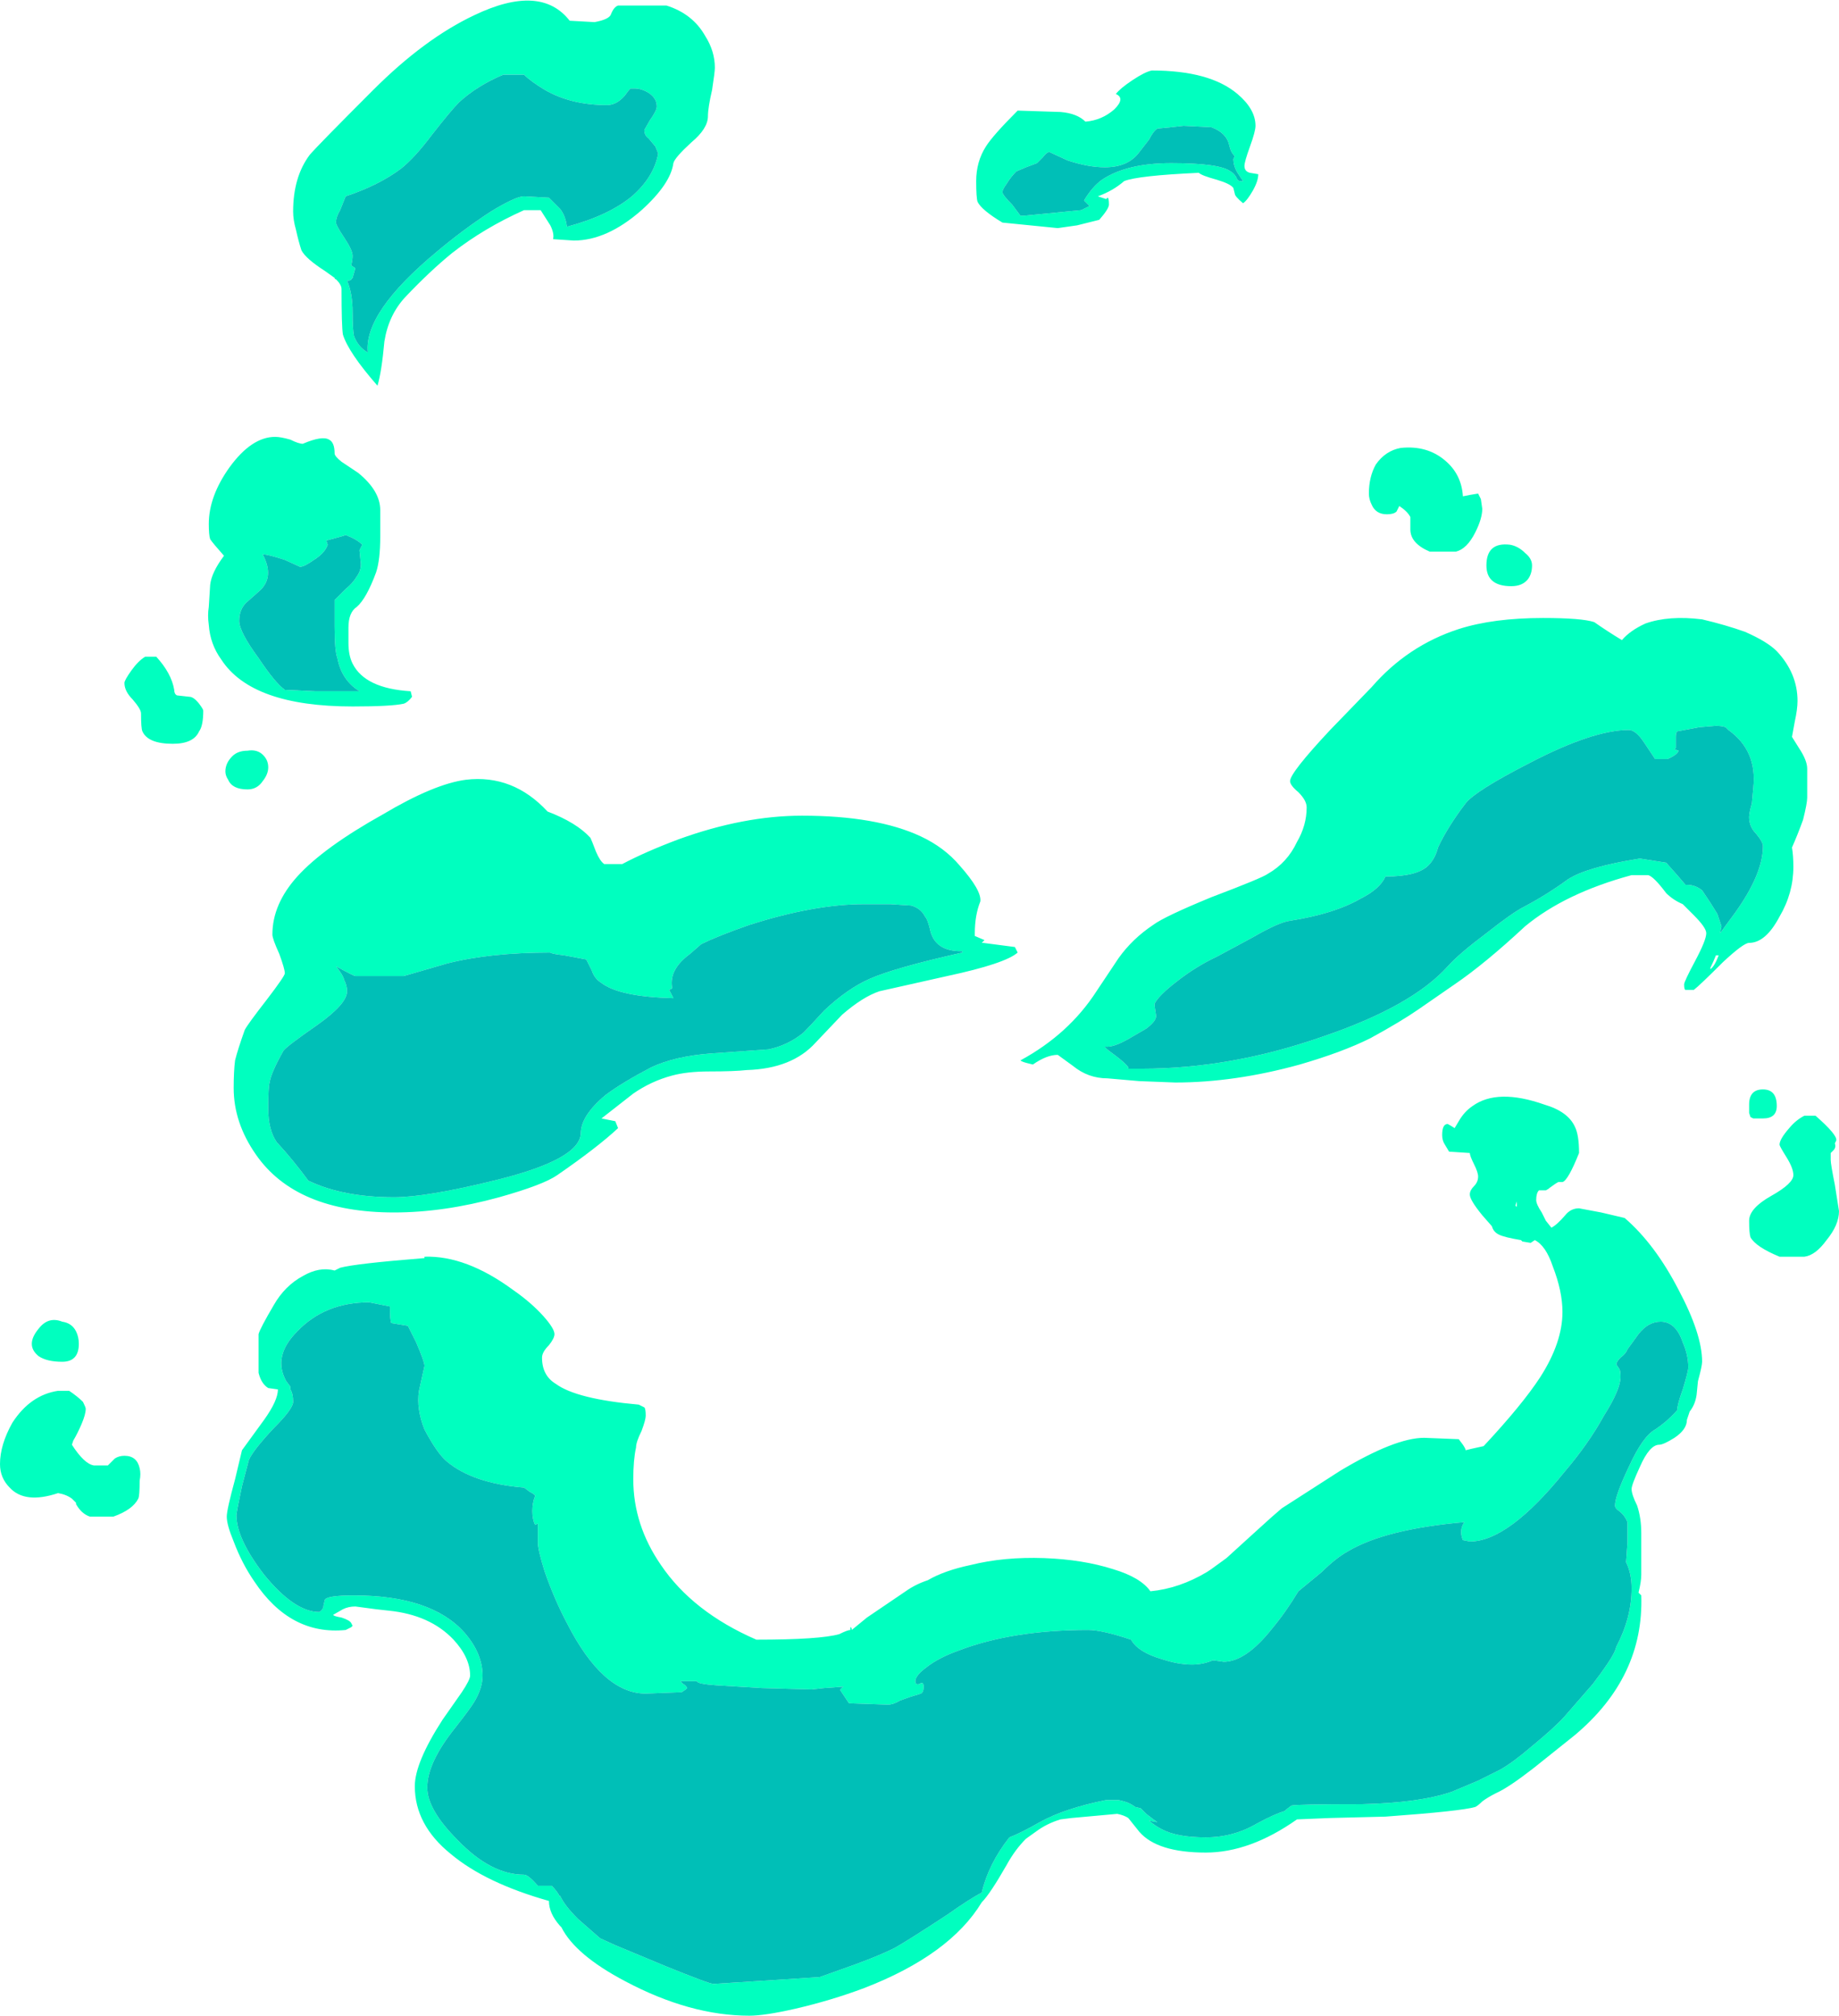 <?xml version="1.0" encoding="UTF-8" standalone="no"?>
<svg xmlns:ffdec="https://www.free-decompiler.com/flash" xmlns:xlink="http://www.w3.org/1999/xlink" ffdec:objectType="shape" height="72.9px" width="66.5px" xmlns="http://www.w3.org/2000/svg">
  <g transform="matrix(1.0, 0.0, 0.0, 1.0, 36.8, 49.75)">
    <path d="M4.85 -47.2 Q6.95 -47.2 7.95 -46.35 8.6 -45.8 8.6 -45.2 8.6 -45.0 8.4 -44.45 8.2 -43.9 8.2 -43.75 8.2 -43.55 8.4 -43.5 L8.7 -43.45 Q8.7 -43.2 8.5 -42.85 8.3 -42.5 8.15 -42.4 7.85 -42.65 7.85 -42.75 L7.8 -42.95 Q7.7 -43.1 7.2 -43.25 6.65 -43.4 6.55 -43.5 4.35 -43.4 3.85 -43.2 3.45 -42.85 2.9 -42.65 L3.2 -42.55 3.25 -42.6 Q3.3 -42.6 3.3 -42.35 3.3 -42.2 2.95 -41.8 L2.15 -41.6 1.45 -41.5 -0.55 -41.7 Q-1.3 -42.15 -1.45 -42.45 -1.5 -42.6 -1.5 -43.2 -1.5 -43.9 -1.15 -44.45 -0.9 -44.85 0.0 -45.75 L1.55 -45.7 Q2.15 -45.65 2.45 -45.35 3.05 -45.4 3.5 -45.8 3.9 -46.2 3.55 -46.35 3.7 -46.55 4.15 -46.85 4.6 -47.15 4.85 -47.2 M0.3 -43.7 L-0.05 -43.55 Q-0.25 -43.35 -0.4 -43.1 -0.55 -42.9 -0.55 -42.8 -0.55 -42.7 -0.2 -42.35 L0.1 -41.95 0.25 -41.95 2.3 -42.15 2.6 -42.3 2.4 -42.5 Q2.7 -43.0 3.05 -43.25 3.95 -43.85 5.55 -43.85 7.3 -43.85 7.7 -43.55 7.8 -43.5 7.9 -43.35 7.95 -43.2 8.05 -43.2 L8.15 -43.2 7.95 -43.5 Q7.8 -43.75 7.8 -44.0 L7.85 -44.1 Q7.7 -44.25 7.65 -44.5 7.55 -44.95 7.0 -45.15 L6.0 -45.2 5.55 -45.15 5.05 -45.1 Q4.9 -45.0 4.75 -44.7 L4.4 -44.25 Q4.0 -43.7 3.15 -43.7 2.55 -43.7 1.8 -43.95 L1.15 -44.25 Q1.05 -44.25 0.9 -44.05 L0.7 -43.85 0.3 -43.7 M16.65 -31.9 L16.75 -31.7 16.8 -31.35 Q16.8 -31.0 16.55 -30.5 16.25 -29.9 15.85 -29.8 L14.9 -29.8 Q14.2 -30.1 14.2 -30.6 L14.2 -31.05 Q14.1 -31.25 13.8 -31.45 L13.7 -31.25 Q13.6 -31.15 13.35 -31.15 12.95 -31.15 12.8 -31.5 12.7 -31.7 12.7 -31.9 12.7 -32.5 12.95 -32.95 13.3 -33.45 13.85 -33.55 14.8 -33.65 15.45 -33.1 16.05 -32.6 16.1 -31.8 L16.35 -31.85 16.65 -31.9 M18.45 -28.8 Q18.25 -28.55 17.85 -28.55 16.95 -28.55 16.95 -29.3 16.95 -30.15 17.8 -30.05 18.1 -30.0 18.35 -29.75 18.6 -29.55 18.6 -29.3 18.6 -29.0 18.45 -28.8 M22.65 -22.9 Q22.35 -23.35 22.1 -23.35 20.8 -23.35 18.5 -22.15 16.55 -21.15 16.2 -20.7 15.55 -19.85 15.2 -19.1 15.1 -18.7 14.85 -18.45 14.45 -18.05 13.3 -18.05 13.1 -17.6 12.4 -17.25 11.45 -16.7 9.85 -16.45 9.45 -16.4 8.5 -15.85 L7.2 -15.15 Q6.45 -14.8 5.75 -14.25 5.1 -13.75 4.95 -13.45 4.95 -13.35 5.0 -13.05 5.05 -12.85 4.65 -12.55 L4.05 -12.2 Q3.45 -11.85 3.15 -11.9 3.15 -11.85 3.5 -11.6 3.9 -11.3 4.0 -11.15 L4.0 -11.1 4.5 -11.1 Q7.7 -11.1 11.0 -12.25 14.25 -13.35 15.55 -14.8 15.95 -15.25 16.95 -16.0 17.9 -16.75 18.3 -16.95 19.15 -17.4 19.9 -17.95 20.6 -18.4 22.5 -18.7 L23.45 -18.55 23.85 -18.1 24.15 -17.75 24.2 -17.75 Q24.5 -17.75 24.75 -17.55 L25.05 -17.1 25.3 -16.7 25.45 -16.25 25.4 -16.0 25.95 -16.75 Q26.95 -18.15 26.95 -19.15 26.95 -19.3 26.7 -19.6 26.45 -19.85 26.45 -20.2 26.45 -20.35 26.55 -20.7 L26.6 -21.25 Q26.75 -22.6 25.7 -23.35 L25.6 -23.45 Q25.45 -23.5 25.25 -23.5 L24.65 -23.45 23.85 -23.3 Q23.8 -23.25 23.8 -23.1 L23.8 -22.7 23.75 -22.65 23.9 -22.6 Q23.85 -22.45 23.5 -22.3 L23.05 -22.3 22.65 -22.9 M22.7 -27.2 Q23.55 -27.5 24.75 -27.35 25.6 -27.15 26.3 -26.9 27.1 -26.55 27.45 -26.2 28.2 -25.4 28.2 -24.4 28.2 -24.1 28.1 -23.65 L28.0 -23.1 28.25 -22.7 Q28.55 -22.25 28.55 -21.95 L28.55 -20.9 Q28.55 -20.7 28.4 -20.1 28.2 -19.55 28.0 -19.1 28.05 -18.8 28.05 -18.4 28.05 -17.45 27.55 -16.6 27.05 -15.65 26.45 -15.65 26.25 -15.65 25.5 -14.95 24.65 -14.1 24.45 -13.95 L24.15 -13.95 Q24.1 -13.95 24.1 -14.15 24.1 -14.25 24.5 -15.0 24.9 -15.75 24.9 -16.0 24.9 -16.2 24.45 -16.65 L24.05 -17.05 Q23.7 -17.2 23.45 -17.45 23.0 -18.05 22.8 -18.1 L22.2 -18.1 Q19.8 -17.45 18.35 -16.25 16.9 -14.9 15.8 -14.15 L14.5 -13.25 Q13.85 -12.8 12.75 -12.2 11.75 -11.7 10.2 -11.25 7.85 -10.6 5.7 -10.6 L4.4 -10.65 3.25 -10.75 Q2.55 -10.75 2.0 -11.2 L1.45 -11.6 Q1.05 -11.6 0.55 -11.25 L0.35 -11.3 Q0.15 -11.35 0.1 -11.4 1.85 -12.35 2.85 -13.9 L3.65 -15.1 Q4.15 -15.8 4.9 -16.3 5.3 -16.6 7.0 -17.3 8.85 -18.0 9.05 -18.15 9.75 -18.55 10.1 -19.3 10.45 -19.9 10.45 -20.55 10.45 -20.8 10.15 -21.1 9.85 -21.35 9.85 -21.5 9.85 -21.8 11.3 -23.35 L12.8 -24.9 Q14.1 -26.4 15.95 -27.0 17.2 -27.4 19.0 -27.4 20.4 -27.4 20.85 -27.25 21.35 -26.9 21.85 -26.6 22.15 -26.95 22.7 -27.2 M20.15 -9.0 Q20.3 -8.7 20.3 -8.05 19.9 -7.05 19.7 -7.0 L19.55 -7.0 Q19.45 -6.95 19.25 -6.8 19.2 -6.75 19.1 -6.7 L18.85 -6.7 Q18.75 -6.6 18.75 -6.35 18.75 -6.2 18.95 -5.9 L19.1 -5.6 19.3 -5.35 Q19.5 -5.45 19.8 -5.8 20.0 -6.05 20.3 -6.05 L21.1 -5.9 21.95 -5.7 Q23.05 -4.75 23.9 -3.1 24.75 -1.5 24.75 -0.5 24.75 -0.35 24.6 0.2 L24.55 0.7 Q24.5 1.05 24.3 1.3 L24.2 1.6 Q24.2 1.95 23.75 2.25 23.35 2.5 23.2 2.5 22.85 2.5 22.5 3.3 22.2 3.95 22.2 4.1 22.2 4.3 22.4 4.7 22.55 5.15 22.55 5.7 L22.55 7.2 Q22.55 7.45 22.45 7.85 L22.55 7.95 Q22.65 10.9 20.15 13.0 L18.65 14.2 Q17.75 14.9 17.3 15.1 17.0 15.25 16.8 15.4 16.65 15.55 16.55 15.6 16.05 15.75 13.3 15.95 L11.3 16.0 10.1 16.05 Q8.4 17.25 6.8 17.25 5.05 17.25 4.4 16.5 L4.0 16.0 Q3.85 15.9 3.6 15.85 L1.95 16.0 1.55 16.05 Q1.05 16.2 0.65 16.5 L0.3 16.75 Q-0.1 17.15 -0.4 17.7 -1.0 18.75 -1.3 19.05 -2.45 20.95 -5.55 22.15 -6.75 22.6 -8.05 22.9 -9.15 23.15 -9.7 23.15 -11.85 23.15 -14.2 21.9 -16.0 20.95 -16.5 19.95 L-16.55 19.9 Q-16.95 19.45 -16.95 19.0 -19.25 18.35 -20.5 17.3 -21.8 16.25 -21.8 14.85 -21.8 14.0 -20.8 12.45 L-20.1 11.45 Q-19.8 11.0 -19.8 10.85 -19.8 10.2 -20.4 9.55 -21.25 8.65 -22.75 8.5 L-23.2 8.45 -23.95 8.35 Q-24.2 8.35 -24.4 8.45 L-24.75 8.65 Q-24.75 8.7 -24.45 8.75 -24.15 8.85 -24.1 8.95 L-24.05 9.05 -24.1 9.1 -24.3 9.2 Q-26.3 9.4 -27.6 7.45 -28.05 6.8 -28.35 6.0 -28.6 5.4 -28.6 5.1 -28.6 4.85 -28.3 3.75 L-28.05 2.7 -27.25 1.6 Q-26.75 0.9 -26.75 0.5 L-27.1 0.45 Q-27.35 0.3 -27.45 -0.1 L-27.45 -1.5 Q-27.4 -1.7 -26.9 -2.55 -26.5 -3.25 -25.85 -3.6 -25.25 -3.95 -24.7 -3.8 L-24.5 -3.9 Q-23.95 -4.05 -21.45 -4.25 L-21.45 -4.3 Q-19.95 -4.35 -18.25 -3.1 -17.6 -2.65 -17.15 -2.15 -16.75 -1.7 -16.75 -1.5 -16.75 -1.35 -16.95 -1.1 -17.2 -0.85 -17.2 -0.65 -17.2 0.0 -16.7 0.3 -15.95 0.85 -13.7 1.05 L-13.5 1.15 Q-13.45 1.2 -13.45 1.45 -13.45 1.6 -13.6 2.0 -13.8 2.4 -13.8 2.6 -13.9 3.05 -13.9 3.75 -13.9 5.4 -12.9 6.85 -11.75 8.55 -9.45 9.55 -7.15 9.55 -6.45 9.35 -6.15 9.2 -6.05 9.2 L-6.05 9.1 Q-6.0 9.1 -6.0 9.2 L-5.45 8.75 -4.05 7.8 Q-3.7 7.55 -3.25 7.4 -2.65 7.05 -1.7 6.85 -0.5 6.55 0.95 6.6 2.35 6.65 3.45 7.0 4.45 7.3 4.8 7.8 5.85 7.7 6.85 7.1 L7.0 7.0 7.55 6.6 8.65 5.6 Q9.25 5.05 9.55 4.8 L11.65 3.45 Q13.65 2.25 14.7 2.25 L15.95 2.3 16.1 2.5 Q16.2 2.65 16.2 2.7 L16.4 2.65 16.85 2.55 Q18.25 1.05 18.9 0.05 19.7 -1.2 19.7 -2.3 19.7 -3.05 19.35 -3.95 19.1 -4.7 18.7 -4.9 L18.55 -4.8 18.25 -4.85 18.2 -4.9 Q17.6 -5.0 17.4 -5.1 17.2 -5.2 17.15 -5.4 L16.8 -5.8 Q16.35 -6.35 16.35 -6.55 16.35 -6.7 16.5 -6.85 16.65 -7.0 16.65 -7.2 16.65 -7.35 16.5 -7.65 16.35 -7.95 16.35 -8.05 L15.6 -8.1 15.45 -8.35 Q15.35 -8.5 15.35 -8.7 15.35 -9.1 15.55 -9.1 15.65 -9.05 15.8 -8.95 L15.95 -9.2 Q16.15 -9.55 16.45 -9.75 17.35 -10.4 19.05 -9.8 19.9 -9.55 20.15 -9.0 M18.05 -6.1 L18.05 -6.3 18.0 -6.15 18.05 -6.1 M22.05 -0.95 Q22.0 -0.8 21.8 -0.65 21.65 -0.5 21.65 -0.4 L21.75 -0.25 Q21.8 -0.2 21.8 0.05 21.8 0.5 21.2 1.45 20.65 2.45 19.8 3.45 17.75 6.0 16.35 6.0 L16.1 5.95 Q15.95 5.6 16.15 5.3 13.3 5.55 11.95 6.35 11.5 6.6 11.0 7.1 L10.15 7.8 Q9.7 8.55 9.2 9.15 8.25 10.35 7.45 10.35 L7.1 10.3 7.05 10.3 Q6.7 10.45 6.3 10.45 5.8 10.45 5.2 10.25 4.35 10.0 4.1 9.55 3.05 9.2 2.55 9.2 -0.2 9.2 -2.15 9.95 -2.85 10.2 -3.3 10.55 -3.7 10.85 -3.7 11.05 -3.7 11.2 -3.55 11.15 -3.4 11.05 -3.4 11.25 -3.4 11.45 -3.5 11.5 L-3.65 11.55 Q-3.85 11.6 -4.25 11.75 -4.5 11.9 -4.7 11.9 L-6.1 11.85 -6.4 11.4 Q-6.45 11.35 -6.3 11.25 L-7.0 11.3 -7.45 11.35 -9.25 11.3 -10.9 11.2 Q-11.6 11.15 -11.6 11.05 L-12.2 11.05 -12.1 11.15 Q-12.0 11.2 -11.95 11.3 L-12.0 11.35 -12.15 11.45 -13.45 11.5 Q-15.0 11.5 -16.3 8.95 -16.75 8.1 -17.1 7.1 -17.35 6.3 -17.35 6.05 L-17.35 5.35 -17.45 5.4 Q-17.55 5.2 -17.55 4.9 -17.55 4.6 -17.45 4.35 -17.45 4.3 -17.65 4.2 L-17.85 4.05 Q-19.7 3.9 -20.65 3.1 -21.0 2.8 -21.45 1.95 -21.75 1.2 -21.65 0.55 L-21.45 -0.35 Q-21.45 -0.5 -21.75 -1.2 L-22.05 -1.8 -22.65 -1.9 Q-22.7 -2.0 -22.7 -2.5 L-23.45 -2.65 Q-25.05 -2.65 -26.05 -1.6 -26.95 -0.7 -26.45 0.2 L-26.3 0.4 -26.3 0.5 Q-26.2 0.65 -26.2 0.95 -26.2 1.2 -26.9 1.9 -27.65 2.7 -27.8 3.05 L-28.05 4.0 Q-28.25 4.95 -28.25 5.05 -28.25 5.9 -27.25 7.2 -26.15 8.55 -25.25 8.55 -25.1 8.45 -25.1 8.3 L-25.05 8.1 Q-24.95 7.95 -24.0 7.95 -21.2 7.95 -20.0 9.3 -19.35 10.05 -19.35 10.85 -19.35 11.3 -19.65 11.8 -19.8 12.05 -20.35 12.75 -21.35 14.0 -21.35 14.9 -21.35 15.7 -20.25 16.8 -19.05 18.05 -17.85 18.05 -17.7 18.05 -17.35 18.45 L-16.85 18.45 Q-16.65 18.65 -16.55 18.85 L-16.55 18.8 Q-16.4 19.15 -15.9 19.65 L-15.1 20.35 -14.55 20.6 -12.75 21.35 Q-11.15 22.0 -11.0 22.0 L-8.65 21.85 -7.15 21.75 -6.45 21.5 Q-5.15 21.05 -4.45 20.7 -4.0 20.45 -2.55 19.5 -1.7 18.9 -1.3 18.7 -1.05 17.65 -0.3 16.7 0.1 16.55 0.8 16.15 1.7 15.65 3.2 15.35 L3.65 15.35 3.85 15.4 Q4.05 15.45 4.25 15.6 L4.45 15.65 4.65 15.85 Q4.9 16.05 5.05 16.15 L4.75 16.1 Q5.0 16.3 5.2 16.4 5.75 16.7 6.8 16.7 7.8 16.7 8.65 16.2 9.3 15.85 9.65 15.75 L9.7 15.7 9.9 15.55 Q10.1 15.5 12.45 15.5 14.55 15.45 15.7 15.05 L16.65 14.65 17.45 14.25 Q17.9 14.0 18.6 13.4 19.45 12.7 19.8 12.3 L20.8 11.15 Q21.45 10.3 21.6 9.95 L21.65 9.8 Q22.2 8.75 22.2 7.7 22.2 7.15 22.0 6.75 L22.05 6.05 22.05 5.3 Q21.95 5.05 21.75 4.9 21.6 4.8 21.6 4.7 21.6 4.35 22.1 3.3 22.6 2.2 23.05 1.95 23.5 1.65 23.85 1.25 23.85 1.05 24.05 0.5 24.25 -0.15 24.25 -0.3 24.25 -0.75 24.05 -1.2 23.8 -1.95 23.25 -1.95 22.8 -1.95 22.45 -1.5 L22.05 -0.95 M25.05 -14.7 Q25.2 -14.8 25.35 -15.2 L25.25 -15.2 Q25.15 -14.95 25.05 -14.75 L25.05 -14.7 M29.5 -8.15 L29.4 -8.05 Q29.4 -7.95 29.4 -7.8 29.4 -7.65 29.55 -6.9 L29.7 -5.95 Q29.7 -5.45 29.25 -4.9 28.85 -4.35 28.45 -4.3 L27.55 -4.3 Q26.7 -4.65 26.5 -5.0 26.45 -5.15 26.45 -5.6 26.45 -6.05 27.25 -6.5 28.05 -6.95 28.05 -7.25 28.05 -7.5 27.8 -7.9 27.55 -8.3 27.55 -8.35 27.55 -8.55 27.9 -8.95 28.15 -9.25 28.45 -9.4 L28.85 -9.4 Q29.65 -8.7 29.6 -8.5 L29.55 -8.4 Q29.6 -8.25 29.5 -8.15 M26.95 -9.3 L26.6 -9.3 26.5 -9.35 26.45 -9.5 Q26.45 -9.6 26.45 -9.8 26.45 -10.35 26.95 -10.35 27.45 -10.35 27.45 -9.75 27.45 -9.3 26.95 -9.3 M-10.95 -47.3 Q-10.95 -47.15 -11.05 -46.5 -11.2 -45.85 -11.2 -45.55 -11.2 -45.1 -11.8 -44.6 -12.4 -44.05 -12.45 -43.85 -12.55 -43.1 -13.6 -42.15 -14.85 -41.05 -16.05 -41.05 L-16.8 -41.1 Q-16.75 -41.3 -16.9 -41.6 L-17.25 -42.15 -17.85 -42.15 Q-19.3 -41.5 -20.45 -40.6 -21.25 -39.95 -22.15 -39.0 -22.75 -38.35 -22.9 -37.4 -23.0 -36.3 -23.15 -35.8 -24.2 -37.0 -24.4 -37.65 -24.45 -37.95 -24.45 -39.3 -24.45 -39.45 -24.65 -39.65 -24.7 -39.65 -24.7 -39.7 L-25.05 -39.95 Q-25.75 -40.4 -25.9 -40.7 -26.0 -41.0 -26.1 -41.45 -26.2 -41.8 -26.2 -42.1 -26.2 -43.35 -25.6 -44.15 -25.3 -44.5 -23.3 -46.5 -21.45 -48.35 -19.65 -49.2 -17.25 -50.35 -16.2 -49.0 L-15.3 -48.95 Q-14.75 -49.05 -14.7 -49.25 -14.6 -49.5 -14.45 -49.55 L-12.7 -49.55 Q-11.75 -49.25 -11.3 -48.45 -10.95 -47.9 -10.95 -47.3 M-18.6 -47.05 Q-19.55 -46.65 -20.2 -46.05 -20.5 -45.75 -21.2 -44.85 -21.8 -44.05 -22.3 -43.65 -23.1 -43.05 -24.3 -42.65 L-24.5 -42.15 Q-24.65 -41.9 -24.65 -41.7 -24.65 -41.6 -24.35 -41.15 -24.05 -40.7 -24.05 -40.5 -24.05 -40.35 -24.1 -40.15 L-23.95 -40.05 -24.05 -39.7 -24.1 -39.65 Q-24.1 -39.6 -24.25 -39.6 -24.05 -39.15 -24.05 -38.45 -24.05 -37.85 -24.0 -37.6 -23.85 -37.2 -23.5 -37.0 -23.65 -38.45 -21.0 -40.65 -20.05 -41.45 -19.05 -42.1 -18.15 -42.65 -17.85 -42.65 L-16.95 -42.6 -16.55 -42.2 Q-16.35 -41.95 -16.3 -41.55 -14.8 -41.95 -13.95 -42.65 -13.15 -43.35 -13.0 -44.2 L-13.1 -44.45 -13.35 -44.75 Q-13.5 -44.85 -13.5 -45.05 L-13.3 -45.4 Q-13.05 -45.75 -13.05 -45.9 -13.05 -46.25 -13.45 -46.45 -13.65 -46.55 -13.85 -46.55 L-14.0 -46.55 Q-14.1 -46.45 -14.2 -46.3 -14.5 -45.95 -14.85 -45.95 -16.15 -45.95 -17.1 -46.5 -17.6 -46.8 -17.85 -47.05 L-18.6 -47.05 M-23.05 -30.35 Q-23.05 -29.5 -23.2 -29.05 -23.55 -28.1 -23.9 -27.8 -24.2 -27.6 -24.2 -27.05 L-24.2 -26.5 Q-24.2 -26.05 -24.05 -25.75 -23.6 -24.85 -21.95 -24.75 L-21.9 -24.55 Q-22.05 -24.35 -22.2 -24.3 -22.65 -24.2 -24.05 -24.2 -27.7 -24.2 -28.8 -25.9 -29.2 -26.45 -29.25 -27.15 -29.3 -27.5 -29.25 -27.8 L-29.2 -28.6 Q-29.15 -29.05 -28.7 -29.65 -29.1 -30.1 -29.2 -30.25 -29.25 -30.4 -29.25 -30.8 -29.25 -31.8 -28.5 -32.85 -27.7 -33.95 -26.85 -33.95 -26.65 -33.95 -26.3 -33.85 -26.0 -33.7 -25.85 -33.7 -25.15 -34.0 -24.9 -33.85 -24.7 -33.75 -24.7 -33.35 -24.7 -33.25 -24.45 -33.05 L-23.85 -32.65 Q-23.05 -32.0 -23.05 -31.3 L-23.05 -30.35 M-27.3 -29.7 Q-26.85 -28.85 -27.45 -28.35 L-27.9 -27.95 Q-28.15 -27.7 -28.15 -27.3 -28.15 -26.9 -27.45 -25.95 -26.85 -25.05 -26.5 -24.8 L-25.4 -24.75 -23.8 -24.75 Q-24.45 -25.15 -24.6 -25.95 -24.7 -26.2 -24.7 -27.1 L-24.7 -28.05 -24.3 -28.45 Q-24.05 -28.65 -23.9 -28.9 -23.75 -29.1 -23.75 -29.35 L-23.8 -29.85 -23.7 -30.05 Q-23.9 -30.25 -24.3 -30.4 L-24.45 -30.35 -25.0 -30.2 -24.95 -30.05 Q-25.05 -29.75 -25.45 -29.5 -25.8 -29.25 -25.95 -29.25 L-26.5 -29.5 Q-27.1 -29.7 -27.3 -29.7 M-27.3 -21.5 Q-27.5 -21.2 -27.85 -21.2 -28.4 -21.2 -28.55 -21.55 -28.65 -21.7 -28.65 -21.85 -28.65 -22.15 -28.4 -22.4 -28.2 -22.6 -27.85 -22.6 -27.55 -22.65 -27.35 -22.5 -27.1 -22.3 -27.1 -22.0 -27.1 -21.75 -27.3 -21.5 M-31.15 -26.0 Q-30.6 -25.4 -30.5 -24.8 -30.5 -24.65 -30.4 -24.6 L-29.95 -24.55 Q-29.8 -24.55 -29.6 -24.3 -29.45 -24.1 -29.45 -24.05 -29.45 -23.5 -29.6 -23.3 -29.8 -22.85 -30.55 -22.85 -31.45 -22.85 -31.65 -23.3 -31.7 -23.4 -31.7 -23.95 -31.7 -24.1 -32.0 -24.45 -32.3 -24.75 -32.3 -25.05 -32.3 -25.15 -32.05 -25.5 -31.8 -25.85 -31.55 -26.0 L-31.15 -26.0 M-24.65 -14.8 Q-24.4 -14.5 -24.35 -14.3 -24.25 -14.1 -24.25 -13.9 -24.25 -13.45 -25.3 -12.7 -26.45 -11.9 -26.55 -11.75 -27.0 -10.95 -27.05 -10.6 -27.1 -10.45 -27.1 -9.65 -27.1 -8.9 -26.8 -8.45 -26.2 -7.8 -25.65 -7.05 -24.4 -6.45 -22.55 -6.45 -21.4 -6.45 -18.95 -7.05 -15.85 -7.8 -15.8 -8.75 -15.8 -9.4 -14.9 -10.15 -14.3 -10.6 -13.25 -11.15 -12.4 -11.55 -11.1 -11.65 L-9.0 -11.8 Q-8.3 -11.95 -7.75 -12.4 -7.5 -12.65 -7.0 -13.2 -6.15 -14.0 -5.35 -14.35 -4.45 -14.75 -2.0 -15.3 L-2.0 -15.35 -2.05 -15.35 Q-2.95 -15.35 -3.15 -16.05 -3.25 -16.5 -3.35 -16.6 -3.5 -16.9 -3.85 -17.0 L-4.6 -17.05 -5.55 -17.05 Q-7.35 -17.05 -9.7 -16.3 -10.85 -15.9 -11.45 -15.6 L-11.85 -15.25 Q-12.6 -14.7 -12.5 -14.05 L-12.5 -14.0 -12.6 -13.95 -12.45 -13.65 Q-14.4 -13.7 -15.05 -14.2 -15.3 -14.35 -15.4 -14.65 L-15.6 -15.05 -16.4 -15.2 Q-16.85 -15.25 -16.9 -15.3 -19.1 -15.3 -20.65 -14.9 L-22.2 -14.45 -23.95 -14.45 Q-24.0 -14.45 -24.65 -14.8 M-26.95 -15.95 Q-26.95 -17.05 -26.05 -18.05 -25.1 -19.1 -22.95 -20.3 -21.1 -21.4 -19.95 -21.55 -18.25 -21.75 -17.0 -20.4 -15.95 -20.0 -15.45 -19.45 -15.4 -19.35 -15.25 -18.95 -15.1 -18.6 -14.95 -18.5 L-14.3 -18.5 Q-13.45 -18.95 -12.25 -19.4 -9.9 -20.25 -7.8 -20.25 -5.1 -20.25 -3.5 -19.5 -2.65 -19.1 -2.1 -18.45 -1.3 -17.55 -1.35 -17.15 -1.55 -16.65 -1.55 -16.0 L-1.55 -15.9 -1.2 -15.75 -1.3 -15.65 -1.25 -15.65 -0.1 -15.5 0.0 -15.3 Q-0.45 -14.9 -2.55 -14.45 L-5.0 -13.9 Q-5.6 -13.7 -6.35 -13.05 L-7.3 -12.05 Q-8.15 -11.1 -9.8 -11.05 -10.25 -11.0 -11.15 -11.0 -11.95 -11.0 -12.5 -10.85 -13.25 -10.65 -13.9 -10.2 L-15.05 -9.3 -14.55 -9.2 -14.45 -8.95 Q-15.2 -8.25 -16.65 -7.25 -17.15 -6.9 -18.75 -6.45 -20.75 -5.9 -22.55 -5.9 -26.1 -5.9 -27.55 -8.0 -28.35 -9.15 -28.35 -10.4 -28.35 -11.0 -28.3 -11.4 -28.2 -11.8 -27.95 -12.5 -27.85 -12.7 -27.15 -13.6 -26.5 -14.45 -26.5 -14.55 -26.5 -14.7 -26.7 -15.25 -26.95 -15.8 -26.95 -15.95 M-35.65 -1.15 Q-35.65 -1.4 -35.4 -1.7 -35.05 -2.15 -34.55 -1.95 -34.2 -1.9 -34.05 -1.6 -33.95 -1.4 -33.95 -1.15 -33.95 -0.5 -34.55 -0.5 -35.1 -0.5 -35.4 -0.7 -35.65 -0.9 -35.65 -1.15 M-34.3 0.55 Q-34.0 0.75 -33.8 0.95 -33.7 1.15 -33.7 1.2 -33.7 1.4 -33.85 1.75 -34.0 2.1 -34.15 2.35 L-34.2 2.5 Q-33.75 3.2 -33.4 3.25 L-32.9 3.25 -32.65 3.0 Q-32.5 2.9 -32.3 2.9 -31.85 2.9 -31.75 3.35 -31.7 3.55 -31.75 3.8 -31.75 4.35 -31.8 4.45 -32.0 4.85 -32.7 5.1 L-33.55 5.1 Q-33.85 5.0 -34.05 4.65 L-34.05 4.6 -34.2 4.45 Q-34.4 4.3 -34.7 4.25 -35.9 4.65 -36.45 4.05 -36.8 3.7 -36.8 3.2 -36.8 2.5 -36.35 1.7 -35.7 0.7 -34.7 0.55 L-34.3 0.55" fill="#00ffbf" fill-rule="evenodd" stroke="none"/>
    <path d="M0.3 -43.7 L0.7 -43.85 0.9 -44.05 Q1.05 -44.25 1.15 -44.25 L1.8 -43.95 Q2.55 -43.7 3.15 -43.7 4.0 -43.7 4.4 -44.25 L4.75 -44.7 Q4.9 -45.0 5.05 -45.1 L5.55 -45.15 6.0 -45.2 7.0 -45.15 Q7.55 -44.95 7.65 -44.5 7.7 -44.25 7.85 -44.1 L7.8 -44.0 Q7.8 -43.75 7.95 -43.5 L8.15 -43.2 8.05 -43.2 Q7.95 -43.2 7.9 -43.35 7.8 -43.5 7.7 -43.55 7.3 -43.85 5.55 -43.85 3.95 -43.85 3.05 -43.25 2.7 -43.0 2.4 -42.5 L2.6 -42.3 2.3 -42.15 0.25 -41.95 0.1 -41.95 -0.2 -42.35 Q-0.55 -42.7 -0.55 -42.8 -0.55 -42.9 -0.4 -43.1 -0.25 -43.35 -0.05 -43.55 L0.3 -43.7 M22.65 -22.9 L23.05 -22.3 23.5 -22.3 Q23.85 -22.45 23.9 -22.6 L23.75 -22.65 23.8 -22.7 23.8 -23.1 Q23.8 -23.25 23.85 -23.3 L24.65 -23.45 25.25 -23.5 Q25.45 -23.5 25.6 -23.45 L25.7 -23.35 Q26.75 -22.6 26.6 -21.25 L26.55 -20.7 Q26.45 -20.35 26.45 -20.2 26.45 -19.85 26.7 -19.6 26.95 -19.3 26.95 -19.15 26.95 -18.15 25.95 -16.75 L25.4 -16.0 25.45 -16.25 25.3 -16.7 25.05 -17.1 24.75 -17.55 Q24.5 -17.75 24.2 -17.75 L24.15 -17.75 23.85 -18.1 23.45 -18.55 22.5 -18.7 Q20.6 -18.4 19.9 -17.95 19.15 -17.4 18.3 -16.95 17.9 -16.75 16.95 -16.0 15.95 -15.25 15.55 -14.8 14.25 -13.35 11.0 -12.25 7.7 -11.1 4.5 -11.1 L4.0 -11.1 4.0 -11.15 Q3.9 -11.3 3.5 -11.6 3.15 -11.85 3.15 -11.9 3.45 -11.85 4.05 -12.2 L4.65 -12.55 Q5.05 -12.85 5.0 -13.05 4.95 -13.35 4.95 -13.45 5.1 -13.75 5.75 -14.25 6.45 -14.8 7.2 -15.15 L8.5 -15.85 Q9.45 -16.4 9.85 -16.45 11.45 -16.7 12.4 -17.25 13.1 -17.6 13.3 -18.05 14.45 -18.05 14.85 -18.45 15.1 -18.7 15.2 -19.1 15.55 -19.85 16.2 -20.7 16.55 -21.15 18.5 -22.15 20.8 -23.35 22.1 -23.35 22.35 -23.35 22.65 -22.9 M22.05 -0.95 L22.45 -1.5 Q22.8 -1.95 23.25 -1.95 23.8 -1.95 24.05 -1.2 24.25 -0.75 24.25 -0.3 24.25 -0.15 24.05 0.5 23.85 1.05 23.85 1.25 23.5 1.65 23.05 1.95 22.6 2.2 22.1 3.3 21.6 4.35 21.6 4.7 21.6 4.8 21.75 4.9 21.95 5.05 22.05 5.3 L22.05 6.05 22.0 6.75 Q22.2 7.15 22.2 7.7 22.2 8.75 21.65 9.8 L21.6 9.95 Q21.45 10.3 20.8 11.15 L19.8 12.3 Q19.45 12.7 18.6 13.4 17.9 14.0 17.45 14.25 L16.65 14.65 15.7 15.05 Q14.55 15.45 12.45 15.5 10.1 15.5 9.9 15.55 L9.7 15.7 9.65 15.75 Q9.3 15.85 8.65 16.2 7.8 16.7 6.8 16.7 5.75 16.7 5.2 16.4 5.0 16.3 4.75 16.1 L5.05 16.15 Q4.9 16.05 4.65 15.85 L4.45 15.65 4.25 15.6 Q4.05 15.45 3.85 15.4 L3.65 15.35 3.2 15.35 Q1.7 15.65 0.8 16.15 0.1 16.55 -0.3 16.7 -1.05 17.65 -1.3 18.7 -1.7 18.9 -2.55 19.5 -4.0 20.45 -4.45 20.7 -5.15 21.05 -6.45 21.5 L-7.15 21.75 -8.65 21.85 -11.0 22.0 Q-11.15 22.0 -12.75 21.35 L-14.55 20.6 -15.1 20.35 -15.9 19.65 Q-16.4 19.15 -16.55 18.8 L-16.55 18.85 Q-16.65 18.65 -16.85 18.45 L-17.35 18.45 Q-17.7 18.05 -17.85 18.05 -19.05 18.05 -20.25 16.8 -21.35 15.7 -21.35 14.9 -21.35 14.0 -20.35 12.75 -19.8 12.05 -19.65 11.8 -19.35 11.3 -19.35 10.85 -19.35 10.05 -20.0 9.3 -21.2 7.95 -24.0 7.95 -24.95 7.95 -25.05 8.1 L-25.1 8.3 Q-25.1 8.45 -25.25 8.55 -26.15 8.55 -27.25 7.2 -28.25 5.9 -28.25 5.05 -28.25 4.95 -28.05 4.0 L-27.8 3.05 Q-27.65 2.7 -26.9 1.9 -26.2 1.2 -26.2 0.95 -26.2 0.65 -26.3 0.5 L-26.3 0.4 -26.45 0.2 Q-26.95 -0.7 -26.05 -1.6 -25.05 -2.65 -23.45 -2.65 L-22.7 -2.5 Q-22.7 -2.0 -22.65 -1.9 L-22.05 -1.8 -21.75 -1.2 Q-21.45 -0.5 -21.45 -0.35 L-21.65 0.55 Q-21.75 1.2 -21.45 1.95 -21.0 2.8 -20.65 3.1 -19.7 3.9 -17.85 4.05 L-17.65 4.2 Q-17.45 4.3 -17.45 4.35 -17.55 4.6 -17.55 4.9 -17.55 5.2 -17.45 5.4 L-17.35 5.35 -17.35 6.05 Q-17.35 6.3 -17.1 7.1 -16.75 8.1 -16.3 8.95 -15.0 11.5 -13.45 11.5 L-12.15 11.45 -12.0 11.35 -11.95 11.3 Q-12.0 11.2 -12.1 11.15 L-12.2 11.05 -11.6 11.05 Q-11.6 11.15 -10.9 11.2 L-9.25 11.3 -7.45 11.35 -7.0 11.3 -6.3 11.25 Q-6.45 11.35 -6.4 11.4 L-6.1 11.85 -4.7 11.9 Q-4.5 11.9 -4.25 11.75 -3.85 11.6 -3.65 11.55 L-3.5 11.5 Q-3.4 11.45 -3.4 11.25 -3.4 11.05 -3.55 11.15 -3.7 11.2 -3.7 11.05 -3.7 10.85 -3.3 10.55 -2.85 10.2 -2.15 9.95 -0.2 9.2 2.55 9.2 3.05 9.2 4.1 9.55 4.35 10.0 5.2 10.25 5.8 10.45 6.3 10.45 6.7 10.45 7.05 10.3 L7.1 10.3 7.45 10.35 Q8.25 10.35 9.2 9.15 9.7 8.55 10.15 7.8 L11.0 7.1 Q11.5 6.6 11.95 6.35 13.3 5.55 16.15 5.3 15.95 5.6 16.1 5.95 L16.35 6.0 Q17.75 6.0 19.8 3.45 20.65 2.45 21.2 1.45 21.8 0.5 21.8 0.05 21.8 -0.2 21.75 -0.25 L21.65 -0.4 Q21.65 -0.5 21.8 -0.65 22.0 -0.8 22.05 -0.95 M-18.6 -47.05 L-17.85 -47.05 Q-17.6 -46.8 -17.1 -46.5 -16.15 -45.95 -14.85 -45.95 -14.5 -45.95 -14.2 -46.3 -14.1 -46.45 -14.0 -46.55 L-13.85 -46.55 Q-13.65 -46.55 -13.45 -46.45 -13.05 -46.25 -13.05 -45.9 -13.05 -45.75 -13.3 -45.4 L-13.5 -45.05 Q-13.5 -44.85 -13.35 -44.75 L-13.1 -44.45 -13.0 -44.2 Q-13.15 -43.35 -13.95 -42.65 -14.8 -41.95 -16.3 -41.55 -16.35 -41.95 -16.55 -42.2 L-16.95 -42.6 -17.85 -42.65 Q-18.15 -42.65 -19.05 -42.1 -20.05 -41.45 -21.0 -40.65 -23.65 -38.45 -23.5 -37.0 -23.85 -37.2 -24.0 -37.6 -24.05 -37.85 -24.05 -38.45 -24.05 -39.15 -24.25 -39.6 -24.1 -39.6 -24.1 -39.65 L-24.05 -39.7 -23.95 -40.05 -24.1 -40.15 Q-24.05 -40.35 -24.05 -40.5 -24.05 -40.7 -24.35 -41.15 -24.65 -41.6 -24.65 -41.7 -24.65 -41.9 -24.5 -42.15 L-24.3 -42.65 Q-23.1 -43.05 -22.3 -43.65 -21.8 -44.05 -21.2 -44.85 -20.5 -45.75 -20.2 -46.05 -19.55 -46.65 -18.6 -47.05 M-27.3 -29.7 Q-27.1 -29.7 -26.5 -29.5 L-25.95 -29.25 Q-25.8 -29.25 -25.45 -29.5 -25.05 -29.75 -24.95 -30.05 L-25.0 -30.2 -24.45 -30.35 -24.3 -30.4 Q-23.9 -30.25 -23.7 -30.05 L-23.8 -29.85 -23.75 -29.35 Q-23.75 -29.1 -23.9 -28.9 -24.05 -28.65 -24.3 -28.45 L-24.7 -28.05 -24.7 -27.1 Q-24.7 -26.2 -24.6 -25.95 -24.45 -25.15 -23.8 -24.75 L-25.4 -24.75 -26.5 -24.8 Q-26.85 -25.05 -27.45 -25.95 -28.15 -26.9 -28.15 -27.3 -28.15 -27.7 -27.9 -27.95 L-27.45 -28.35 Q-26.85 -28.85 -27.3 -29.7 M-24.65 -14.8 Q-24.0 -14.45 -23.95 -14.45 L-22.2 -14.45 -20.65 -14.9 Q-19.1 -15.3 -16.9 -15.3 -16.85 -15.25 -16.4 -15.2 L-15.6 -15.05 -15.4 -14.65 Q-15.3 -14.35 -15.05 -14.2 -14.4 -13.7 -12.45 -13.65 L-12.6 -13.95 -12.5 -14.0 -12.5 -14.05 Q-12.6 -14.7 -11.85 -15.25 L-11.45 -15.6 Q-10.85 -15.9 -9.7 -16.3 -7.35 -17.05 -5.55 -17.05 L-4.6 -17.05 -3.85 -17.0 Q-3.5 -16.9 -3.35 -16.6 -3.25 -16.5 -3.15 -16.05 -2.95 -15.35 -2.05 -15.35 L-2.0 -15.35 -2.0 -15.3 Q-4.45 -14.75 -5.35 -14.35 -6.15 -14.0 -7.0 -13.2 -7.5 -12.65 -7.75 -12.4 -8.3 -11.95 -9.0 -11.8 L-11.1 -11.65 Q-12.4 -11.55 -13.25 -11.15 -14.3 -10.6 -14.9 -10.15 -15.8 -9.4 -15.8 -8.75 -15.85 -7.8 -18.95 -7.05 -21.4 -6.45 -22.55 -6.45 -24.4 -6.45 -25.65 -7.05 -26.2 -7.8 -26.8 -8.45 -27.1 -8.9 -27.1 -9.65 -27.1 -10.45 -27.05 -10.6 -27.0 -10.95 -26.55 -11.75 -26.45 -11.9 -25.3 -12.7 -24.25 -13.45 -24.25 -13.9 -24.25 -14.1 -24.35 -14.3 -24.4 -14.5 -24.65 -14.8" fill="#00bfb7" fill-rule="evenodd" stroke="none"/>
  </g>
</svg>
